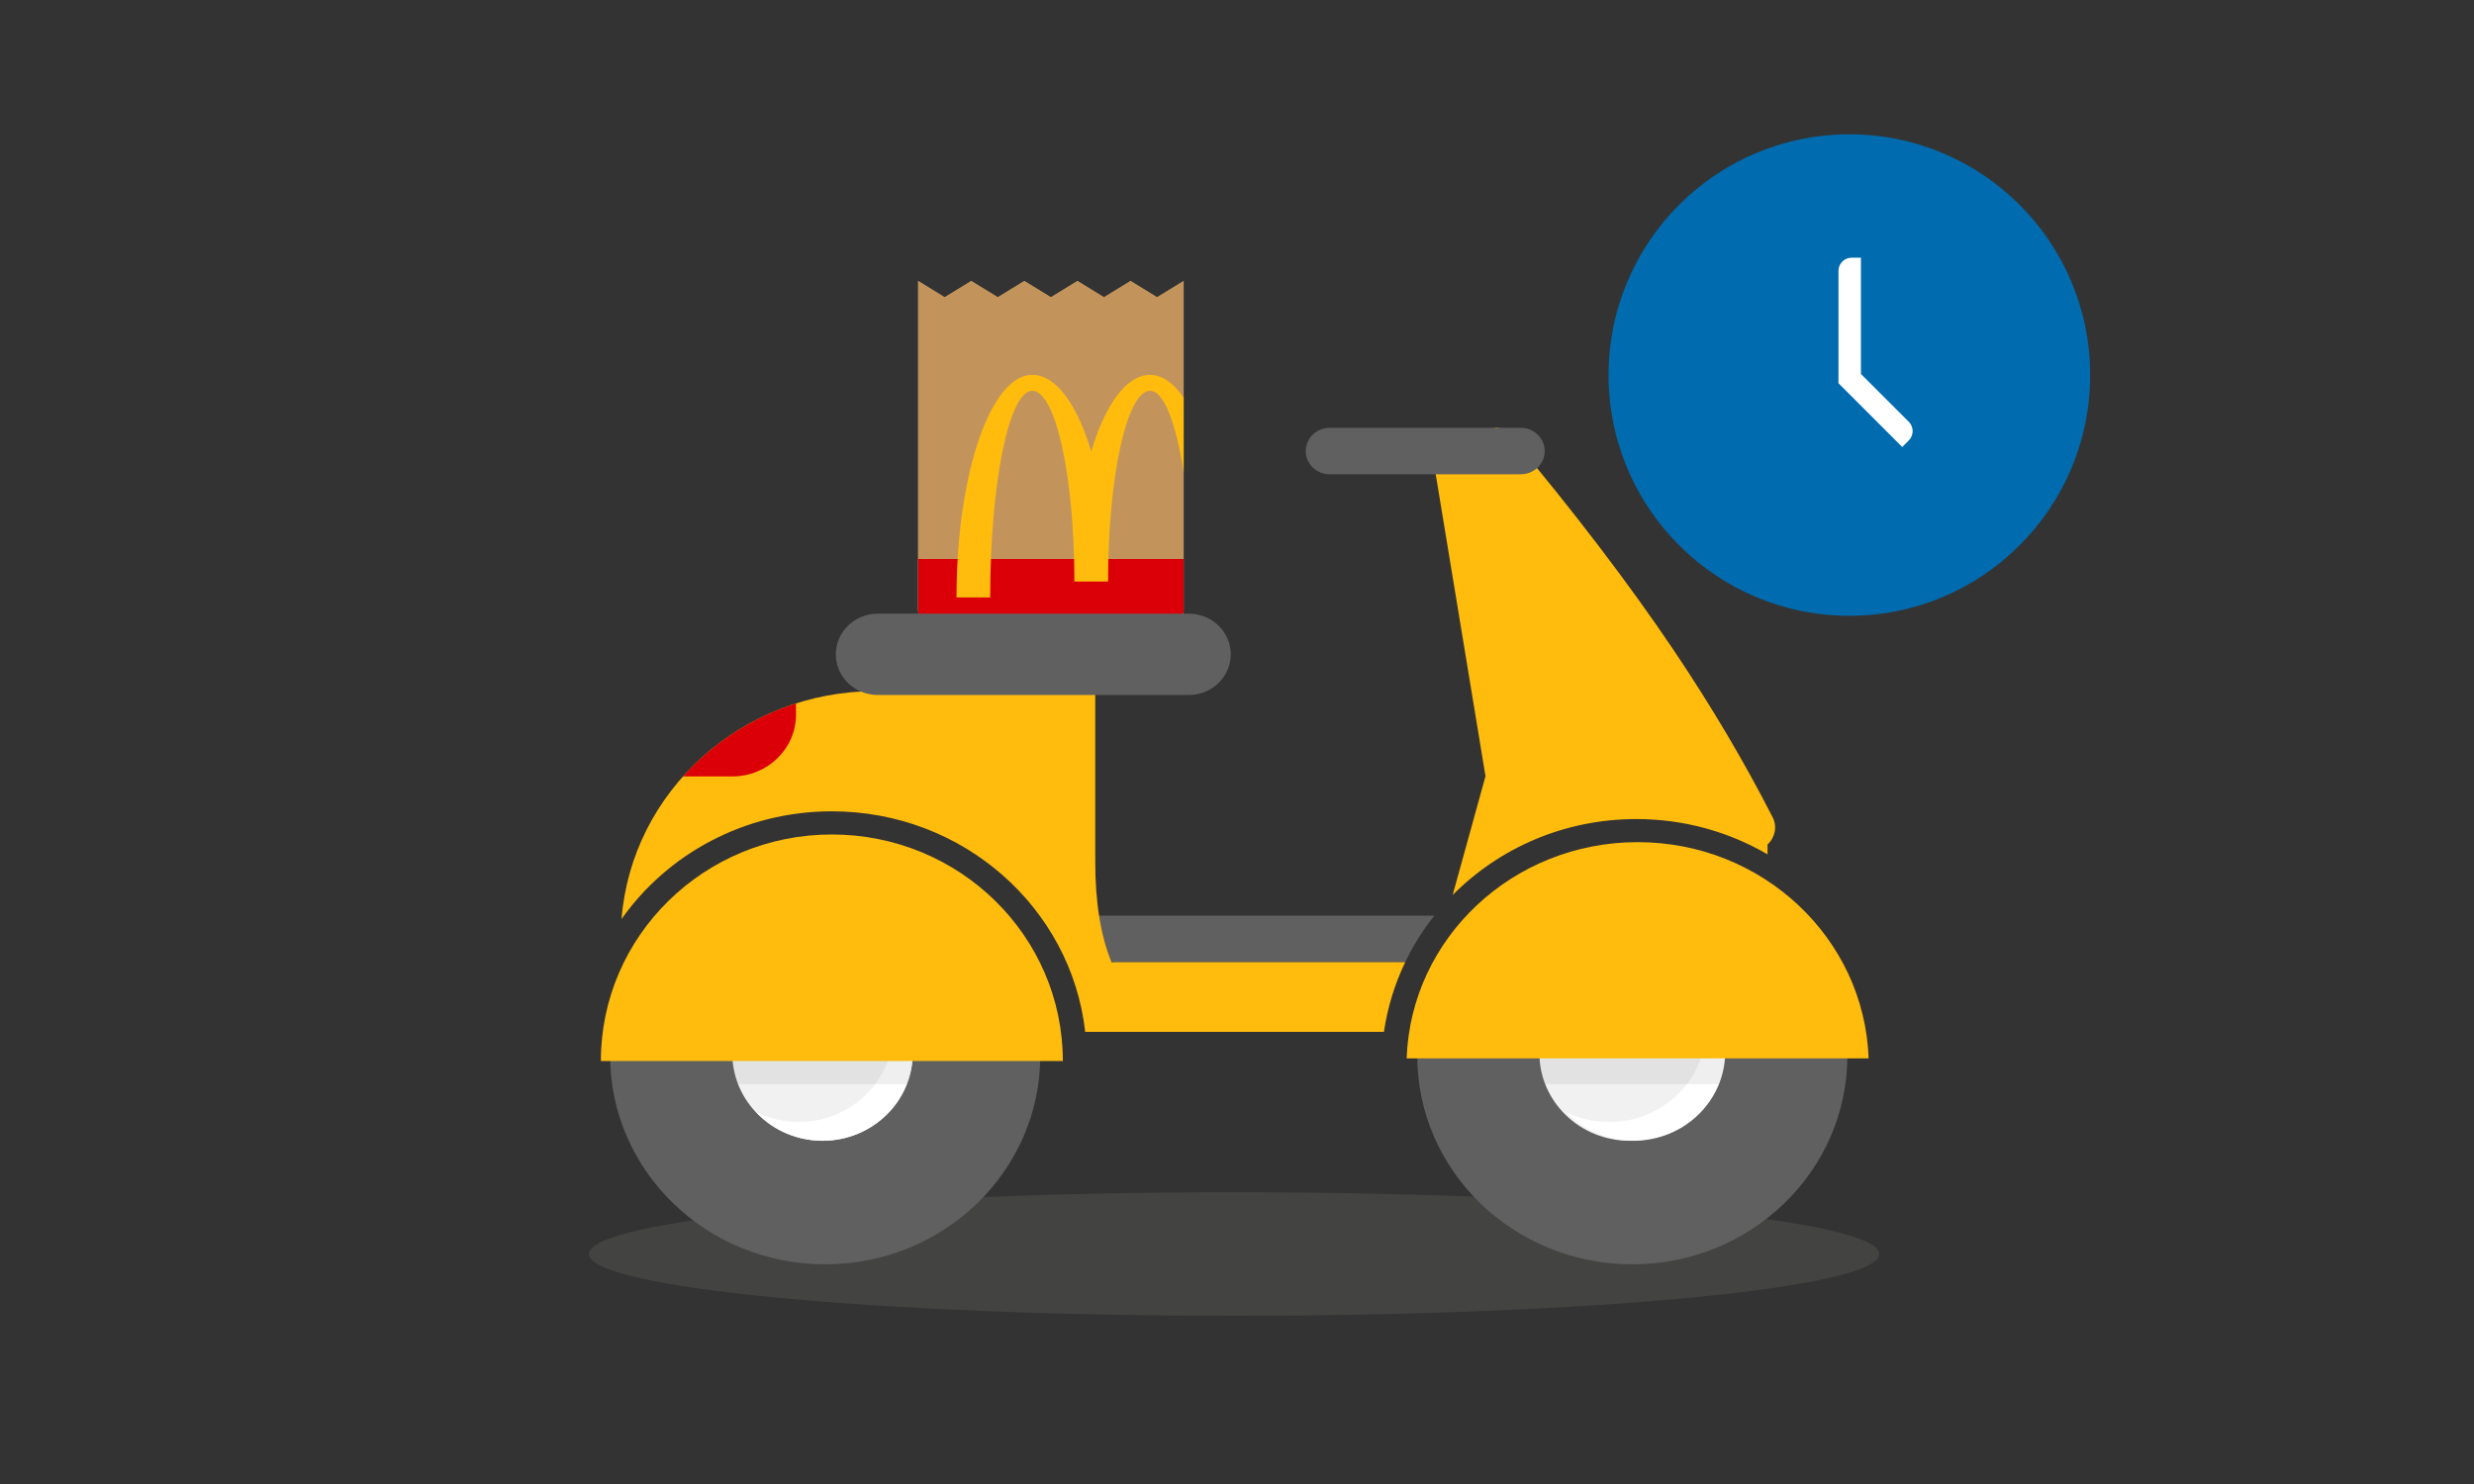 <svg width="375" height="225" viewBox="0 0 375 225" fill="none" xmlns="http://www.w3.org/2000/svg">
<rect x="0" y="0" width="375" height="225" fill="#333333" stroke="none"/>
<path d="M284.847 190.131C284.847 195.304 241.065 199.498 187.057 199.498C133.048 199.498 89.266 195.304 89.266 190.131C89.266 184.957 133.048 180.764 187.057 180.764C241.065 180.764 284.847 184.957 284.847 190.131Z" fill="#A0A09F" fill-opacity="0.15"/>
<path fill-rule="evenodd" clip-rule="evenodd" d="M139.168 42.602V92.41C139.168 93.786 140.295 94.9 141.683 94.9H176.896C178.284 94.9 179.411 93.786 179.411 92.41V42.602L175.387 45.071L171.362 42.602L167.338 45.071L163.314 42.602L159.29 45.071L155.265 42.602L151.241 45.071L147.217 42.602L143.192 45.071L139.168 42.602Z" fill="#C2945C"/>
<path fill-rule="evenodd" clip-rule="evenodd" d="M139.168 42.602V92.41C139.168 93.786 140.295 94.9 141.683 94.9H176.896C178.284 94.9 179.411 93.786 179.411 92.41V42.602L175.387 45.071L171.362 42.602L167.338 45.071L163.314 42.602L159.29 45.071L155.265 42.602L151.241 45.071L147.217 42.602L143.192 45.071L139.168 42.602Z" fill="#C2945C"/>
<path fill-rule="evenodd" clip-rule="evenodd" d="M179.411 84.752L179.412 92.409C179.412 93.785 178.285 94.9 176.896 94.9H141.684C140.295 94.9 139.169 93.785 139.169 92.409L139.168 84.752H179.411Z" fill="#DB0007"/>
<path fill-rule="evenodd" clip-rule="evenodd" d="M174.338 56.836C176.16 56.836 177.883 58.082 179.414 60.3L179.414 71.587C178.248 64.086 176.408 59.245 174.338 59.245C170.817 59.245 167.957 72.196 167.957 88.17H162.853C162.853 72.196 159.996 59.245 156.47 59.245C152.948 59.245 150.09 73.277 150.09 90.579H144.984C144.984 71.943 150.129 56.836 156.47 56.836C160.08 56.836 163.299 61.377 165.406 68.476C167.511 61.377 170.732 56.836 174.338 56.836Z" fill="#FFBC0D"/>
<path d="M212.998 145.879L162.91 145.88V138.835L217.409 138.834C215.687 141.006 214.204 143.367 212.998 145.879Z" fill="#606060"/>
<path d="M166.014 104.785V130.616C166.014 136.81 166.838 141.908 168.485 145.91C168.636 145.89 168.791 145.88 168.947 145.88L212.999 145.88C211.419 149.171 210.315 152.721 209.774 156.447L164.491 156.447C162.377 137.643 145.991 123.009 126.088 123.009C112.853 123.009 101.173 129.481 94.211 139.347C95.739 120.012 112.4 104.785 132.729 104.785H166.014Z" fill="#FFBC0D"/>
<path d="M228.811 65.942C238.618 77.624 246.911 88.502 253.691 98.577C259.373 107.021 264.372 115.465 268.687 123.909C269.414 125.331 269.054 127.002 267.917 128.033L267.917 129.538C262.107 126.138 255.302 124.183 248.026 124.183C237.091 124.183 227.216 128.601 220.188 135.701L225.166 117.686L217.315 70.042C217.022 68.265 218.162 66.561 219.954 66.095C219.954 66.095 222.864 65.339 224.318 64.961C224.567 64.896 225.289 65.237 225.289 65.237C226.18 65.006 226.883 64.646 227.671 65.043C228.102 65.26 228.492 65.563 228.811 65.942Z" fill="#FFBC0D"/>
<path d="M120.655 107.126V108.353C120.655 113.526 116.331 117.72 110.997 117.72L103.527 117.719C108.047 112.663 113.939 108.793 120.642 106.654C120.651 106.811 120.655 106.968 120.655 107.126Z" fill="#DB0007"/>
<path d="M201.554 64.865H230.509C232.515 64.865 234.141 66.442 234.141 68.388C234.141 70.333 232.515 71.91 230.509 71.91H201.554C199.548 71.91 197.922 70.333 197.922 68.388C197.922 66.442 199.548 64.865 201.554 64.865Z" fill="#606060"/>
<path d="M133.047 93.043H180.196C183.706 93.043 186.552 95.803 186.552 99.207C186.552 102.612 183.706 105.372 180.196 105.372H133.047C129.537 105.372 126.691 102.612 126.691 99.207C126.691 95.803 129.537 93.043 133.047 93.043Z" fill="#606060"/>
<path d="M157.678 160.078C157.678 177.538 143.084 191.692 125.081 191.692C107.079 191.692 92.484 177.538 92.484 160.078C92.484 142.619 107.079 128.465 125.081 128.465C143.084 128.465 157.678 142.619 157.678 160.078Z" fill="#606060"/>
<path d="M138.361 159.688C138.361 167.017 132.236 172.958 124.679 172.958C117.122 172.958 110.996 167.017 110.996 159.688C110.996 152.359 117.122 146.418 124.679 146.418C132.236 146.418 138.361 152.359 138.361 159.688Z" fill="#F1F1F1"/>
<path d="M133.954 149.541C136.664 152.007 138.361 155.539 138.361 159.462C138.361 166.916 132.234 172.958 124.676 172.958C120.699 172.958 117.118 171.285 114.617 168.613C116.56 169.575 118.753 170.117 121.074 170.117C129.03 170.117 135.48 163.756 135.48 155.91C135.48 153.643 134.941 151.501 133.984 149.6L133.954 149.541Z" fill="white"/>
<path opacity="0.1" d="M109.387 160.469H146.41V164.372H109.387V160.469Z" fill="#606060"/>
<path d="M126.09 126.521C145.425 126.521 161.101 141.897 161.101 160.867H91.078C91.078 141.897 106.754 126.521 126.09 126.521Z" fill="#FFBC0D"/>
<path d="M280.018 160.078C280.018 177.538 265.424 191.692 247.421 191.692C229.418 191.692 214.824 177.538 214.824 160.078C214.824 142.619 229.418 128.465 247.421 128.465C265.424 128.465 280.018 142.619 280.018 160.078Z" fill="#606060"/>
<path d="M260.701 159.688C260.701 167.017 254.575 172.958 247.019 172.958C239.462 172.958 233.336 167.017 233.336 159.688C233.336 152.359 239.462 146.418 247.019 146.418C254.575 146.418 260.701 152.359 260.701 159.688Z" fill="#F1F1F1"/>
<path d="M257.024 149.541C259.78 152.007 261.505 155.539 261.505 159.462C261.505 166.916 255.275 172.958 247.588 172.958C243.544 172.958 239.902 171.285 237.359 168.613C239.335 169.575 241.565 170.117 243.926 170.117C252.017 170.117 258.575 163.756 258.575 155.91C258.575 153.643 258.028 151.501 257.055 149.6L257.024 149.541Z" fill="white"/>
<path opacity="0.1" d="M230.922 160.469H267.946V164.372H230.922V160.469Z" fill="#606060"/>
<path d="M248.226 127.684C267.169 127.684 282.601 142.256 283.238 160.468H213.215C213.852 142.256 229.284 127.684 248.226 127.684Z" fill="#FFBC0D"/>
<path d="M315.32 56.865C315.32 76.195 299.65 91.865 280.32 91.865C260.99 91.865 245.32 76.195 245.32 56.865C245.32 37.535 260.99 21.865 280.32 21.865C299.65 21.865 315.32 37.535 315.32 56.865Z" fill="#006BAE"/>
<path fill-rule="evenodd" clip-rule="evenodd" d="M280.32 23.365C261.819 23.365 246.82 38.364 246.82 56.865C246.82 75.367 261.819 90.365 280.32 90.365C298.822 90.365 313.82 75.367 313.82 56.865C313.82 38.364 298.822 23.365 280.32 23.365ZM243.82 56.865C243.82 36.707 260.162 20.365 280.32 20.365C300.479 20.365 316.82 36.707 316.82 56.865C316.82 77.024 300.479 93.365 280.32 93.365C260.162 93.365 243.82 77.024 243.82 56.865Z" fill="#006BAE"/>
<path fill-rule="evenodd" clip-rule="evenodd" d="M278.668 41.066C278.668 39.962 279.563 39.066 280.668 39.066H282.073V56.696L289.328 63.951C290.109 64.732 290.109 65.998 289.328 66.779L288.334 67.773L278.668 58.106V41.066Z" fill="white"/>
</svg>
